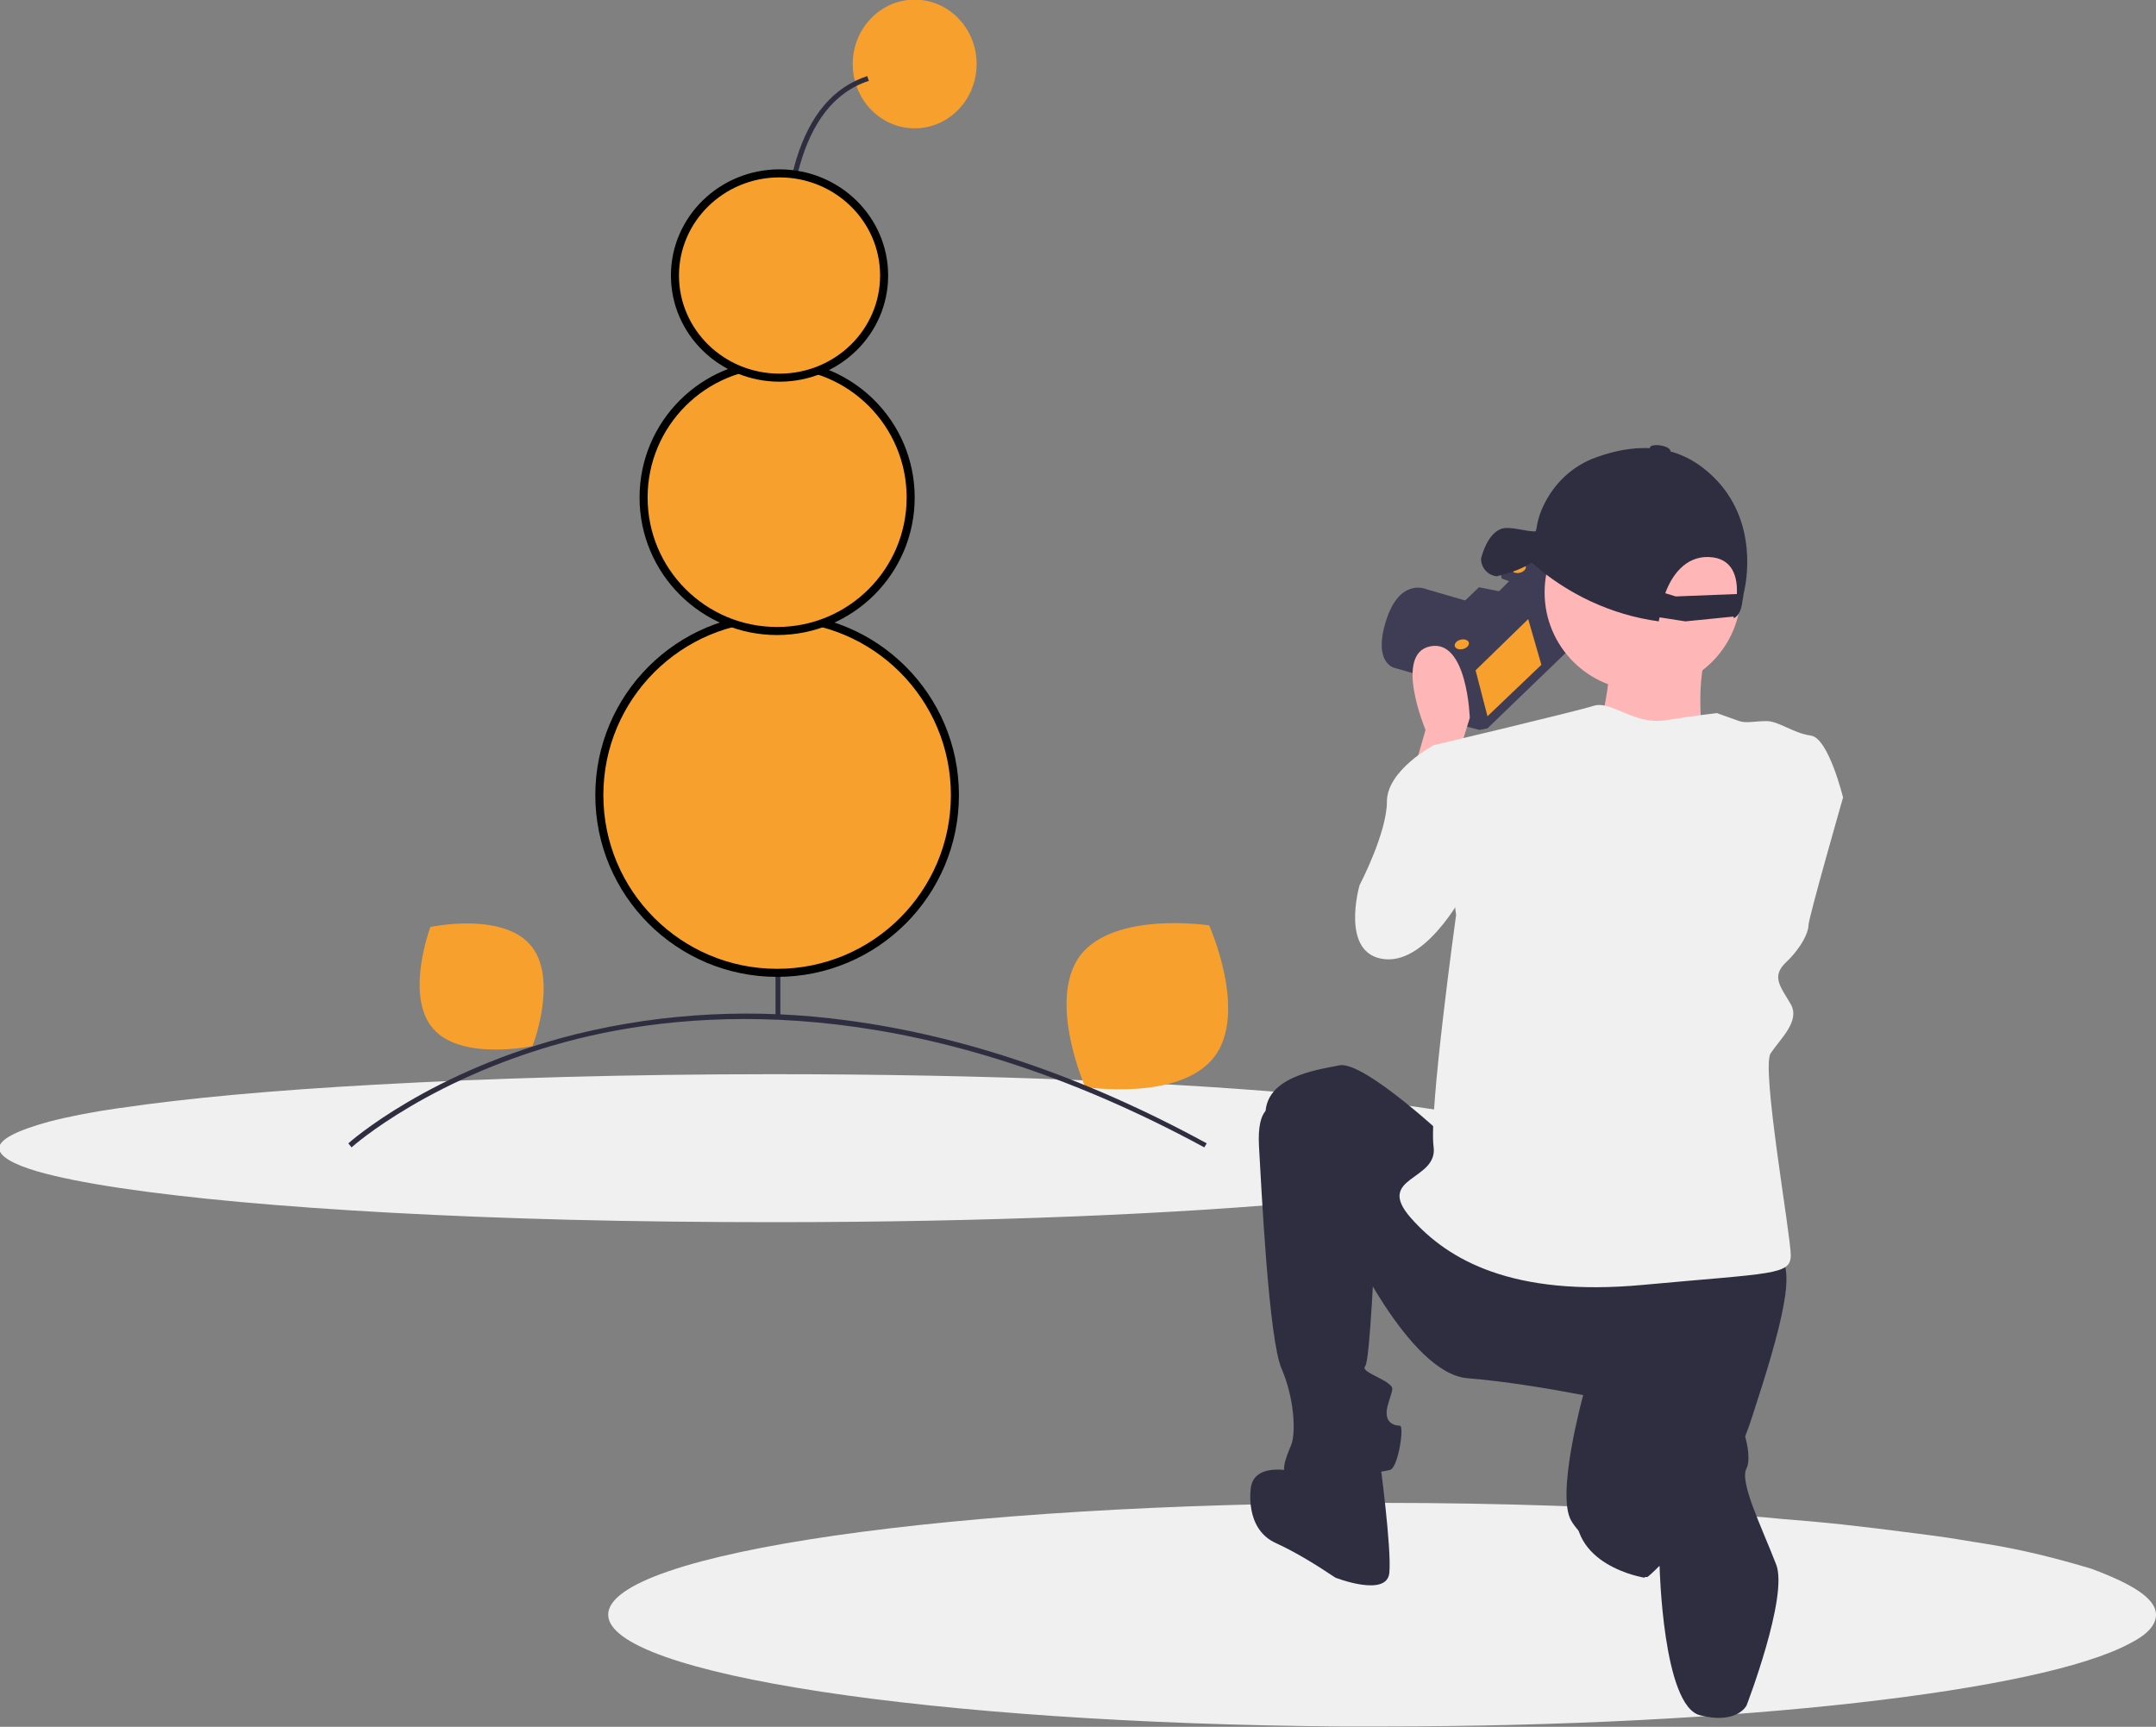 <?xml version="1.0" encoding="utf-8"?>
<!-- Generator: Adobe Illustrator 25.2.0, SVG Export Plug-In . SVG Version: 6.00 Build 0)  -->
<svg version="1.1" id="Layer_1" xmlns="http://www.w3.org/2000/svg" xmlns:xlink="http://www.w3.org/1999/xlink" x="0px" y="0px"
	 viewBox="0 0 268 214.7" style="enable-background:new 0 0 268 214.7;" xml:space="preserve">
<rect x="0" y="0" width="268" height="214.7" fill="#808080" stroke="none"/>
<style type="text/css">
	.st0{fill:#F0F0F0;}
	.st1{fill:#3F3D56;}
	.st2{fill:#F8A02E;}
	.st3{fill:none;stroke:#3F3D56;stroke-miterlimit:10;}
	.st4{fill:#FFB6B6;}
	.st5{fill:#2F2E41;}
	.st6{fill:#F8A02E;stroke:#000000;}
</style>
<g transform="translate(-25 -41.144)">
	<path class="st0" d="M293,241.9c0,1.3-1.1,2.5-3.3,3.6c-11,5.9-48.5,10.3-92.9,10.3c-1.8,0-3.5,0-5.2,0c-50.7-0.4-91-6.5-91-13.9
		c0-7.7,43.1-13.9,96.2-13.9c14.6,0,28.3,0.5,40.7,1.3c3.1,0.2,6.1,0.4,9,0.7c1.2,0.1,2.4,0.2,3.6,0.3c5.6,0.5,10.7,1.2,15.4,1.8
		c2.3,0.3,4.4,0.7,6.4,1c4.4,0.7,8.8,1.8,13.1,3.1C290.1,238.1,293,239.9,293,241.9z"/>
	<path class="st0" d="M217.4,183.9c0,5.1-43.1,9.2-96.2,9.2c-8.8,0-17.3-0.1-25.4-0.3c-31.2-0.8-56-3.1-66.1-6
		c-3.1-0.9-4.8-1.9-4.8-2.9c0-1.1,2.2-2.2,6.2-3.3c2.3-0.6,5.3-1.2,8.8-1.7c0,0,0.1,0,0.1,0c8-1.2,18.9-2.2,31.7-2.9
		c14.4-0.8,31.3-1.3,49.4-1.3C174.4,174.7,217.4,178.8,217.4,183.9z"/>
	<path class="st1" d="M205.4,126.2l-7-2c0,0-2.8-0.5-1.1-5.9s5-3.9,5-3.9l6.2,1.8l2.5,0.8l-3.5,4.9l-0.3,3.2L205.4,126.2z"/>
	<path class="st1" d="M219,112l2.2,8.8l-11.3,10.9l-1,0.2l-2.6-0.7l-2.2-8.8l2.2-2.3l-2.3-0.6l4.9-4.7l2.5,0.5l2-2l-1.4-0.5
		l-0.1-0.5l1.7-1.3L219,112z"/>
	<path class="st2" d="M208.4,124.4l1.5,5.8l6.7-6.4l-1.7-5.9L208.4,124.4z"/>
	<path class="st3" d="M219,112l0.3,1.2l-11.2,10.9l-1,0.2l-2.5-0.7h-0.1l-0.3-1.3l2.2-2.3l-2.3-0.6l4.9-4.7l2.5,0.5l2-2l-1.4-0.5
		l-0.1-0.5l1.7-1.3L219,112z"/>
	
		<ellipse transform="matrix(0.97 -0.243 0.243 0.97 -20.765 55.277)" class="st2" cx="213.8" cy="111.8" rx="0.9" ry="0.6"/>
	<ellipse transform="matrix(0.97 -0.243 0.243 0.97 -23.267 53.826)" class="st2" cx="206.7" cy="121.3" rx="0.9" ry="0.6"/>
	<path class="st4" d="M200.7,137.1l1.5-5.2c0,0-4-9.5,0.6-10.4s4.9,8.9,4.9,8.9l-1.8,5.8L200.7,137.1z"/>
	<circle class="st4" cx="229.2" cy="114.8" r="12.2"/>
	<path class="st4" d="M225.2,123.4c0,0-0.7,9-2.5,9.7s19.3,5.7,19.3,5.7l-5.4-6.1c0,0-1.1-9.3,1.4-11.5L225.2,123.4z"/>
	<path class="st0" d="M208.1,134.4l-4.9-0.6c0,0-5.8,3.1-5.8,7s-3.4,10.4-3.4,10.4s-2.5,8.6,3.1,9.2s10.4-9.2,10.4-9.2L208.1,134.4z
		"/>
	<path class="st5" d="M205.3,183.1c0,0-10.7-10.1-13.8-9.5s-9.2,1.5-9.2,6.1s10.1,15.3,10.1,15.3s7.7,16.9,15,17.5
		c4.8,0.4,9.6,1.2,14.4,2.1c0,0-3.4,12.3-1.5,15.6s8.9,7.4,9.5,7s9.2-8.3,12.9-19.6s6.1-19.9,2.8-20.5S205.3,183.1,205.3,183.1z"/>
	<path class="st5" d="M183.3,178.8c0,0-2.1-0.3-1.8,4.9s1.2,23.9,2.8,27.6s1.8,8,1.2,9.5s-1.8,4,0.3,4.3s11-0.9,12-1.2
		s1.8-5.5,1.2-5.5s-2.1-0.3-1.5-2.5s0.9-2.1,0-2.8s-3.4-1.5-2.8-2.1s1.2-15,1.2-15L183.3,178.8z"/>
	<path class="st5" d="M186.3,224.2c0,0-5.2-1.5-5.8,1.8c0,0-0.9,5.2,3.1,7c2.6,1.2,5,2.7,7.4,4.3c0,0,6.4,2.5,6.7-0.6
		s-1.2-14.1-1.2-14.1L186.3,224.2z"/>
	<path class="st5" d="M221,227.8l9.8-8c0,0-1.8,9.8,0.6,11.6l1.1,3.3l-3.1,2.6C229.4,237.3,219.7,235.8,221,227.8z"/>
	<path class="st5" d="M234.7,214.3c0,0-6.4,1.8-5.5,8.3s2.1,13.4,2.1,13.4s0.4,17.2,5,18.4s5.8-1.2,5.8-1.2s5.2-13.5,3.7-17.5
		c-1.9-4.9-4.6-10.3-3.7-12C243,222.2,241.5,213.4,234.7,214.3z"/>
	<path class="st0" d="M238.4,129.8c0,0-2.5,0.3-6.4,0.9s-6.7-2.5-8.9-1.8s-19.9,4.9-19.9,4.9l2.8,21.1c0,0-3.4,24.5-2.8,28.8
		s-7.4,3.7-2.8,8.9s12.6,9.8,28.8,8.3s18.4-1.2,18.4-3.7s-3.7-23.3-2.5-25.1s3.7-4,2.5-6.1s-2.5-3.4-0.6-5.2s2.8-3.7,2.8-4.6
		s4.3-15.9,4.3-15.9s-1.8-7.4-4-7.7s-4-1.8-5.5-1.8s-2.5,0.3-3.4,0L238.4,129.8z"/>
	<path class="st5" d="M211.7,112.6c1.3-0.3,2.6-0.8,3.7-1.5c4.4,3.9,9.9,6.5,15.8,7.3c0,0,0-0.2,0.1-0.5l3.2,0.5l6-0.6
		c0,0.1,0,0.2,0,0.2s0.9-0.2,1.1-2.2c0.1-0.4,0.1-0.7,0.2-1.1c0.5-2.2,1.6-10.1-5-15.3c-4.8-3.8-10.3-2.6-13.9-1.2
		c-2.9,1.2-5.1,3.5-6.3,6.4c-0.3,0.7-0.5,1.5-0.6,2.2l-0.1,0.4c-1.1,0.1-3.2-0.7-4.3-0.3c-1.6,0.6-2.3,2.9-2.5,3.7
		c0,1.2,0.9,2.1,2,2.2C211.3,112.7,211.5,112.7,211.7,112.6z M232,114.9c0.8-2.2,2.5-4.6,5.4-4.5c3,0.1,3.6,2.5,3.5,4.6l-7.6,0.3
		L232,114.9z"/>
	<ellipse transform="matrix(0.168 -0.986 0.986 0.168 96.742 308.87)" class="st5" cx="231.4" cy="97.1" rx="0.5" ry="1.3"/>
	<ellipse class="st2" cx="138.7" cy="49.1" rx="7.7" ry="8"/>
	<path class="st5" d="M125.5,99.7c-1.7-7.3-2.8-14.7-3.1-22.2c-0.3-6.7,0.3-12.3,1.6-16.6c1.7-5.5,4.6-8.9,8.8-10.3l0.2,0.6
		c-9,2.9-10.4,15.9-10,26.2c0.4,7.5,1.4,14.9,3.1,22.1L125.5,99.7z"/>
	<path class="st2" d="M159.3,159.9c-4.2,5.6,0.6,16.4,0.6,16.4s11.7,1.8,16-3.7s-0.6-16.4-0.6-16.4S163.6,154.4,159.3,159.9z"/>
	<path class="st2" d="M78.8,169c3.5,4.1,12.4,2.2,12.4,2.2s3.3-8.5-0.3-12.6s-12.4-2.2-12.4-2.2S75.3,164.9,78.8,169z"/>
	<path class="st5" d="M174.7,183.8c-34.3-18.6-61.3-17.6-77.9-13.5c-18,4.5-28,13.4-28.1,13.5l-0.4-0.5c0.1-0.1,10.2-9.1,28.4-13.6
		c11-2.7,22.4-3.2,33.5-1.7c14.5,1.9,29.6,7,44.8,15.3L174.7,183.8z"/>
	<rect x="121.4" y="129" class="st5" width="0.6" height="38.5"/>
	<circle class="st6" cx="121.6" cy="140" r="22.1"/>
	<circle class="st6" cx="121.6" cy="103" r="16.6"/>
	<ellipse class="st6" cx="121.9" cy="75.4" rx="13" ry="12.7"/>
</g>
</svg>
